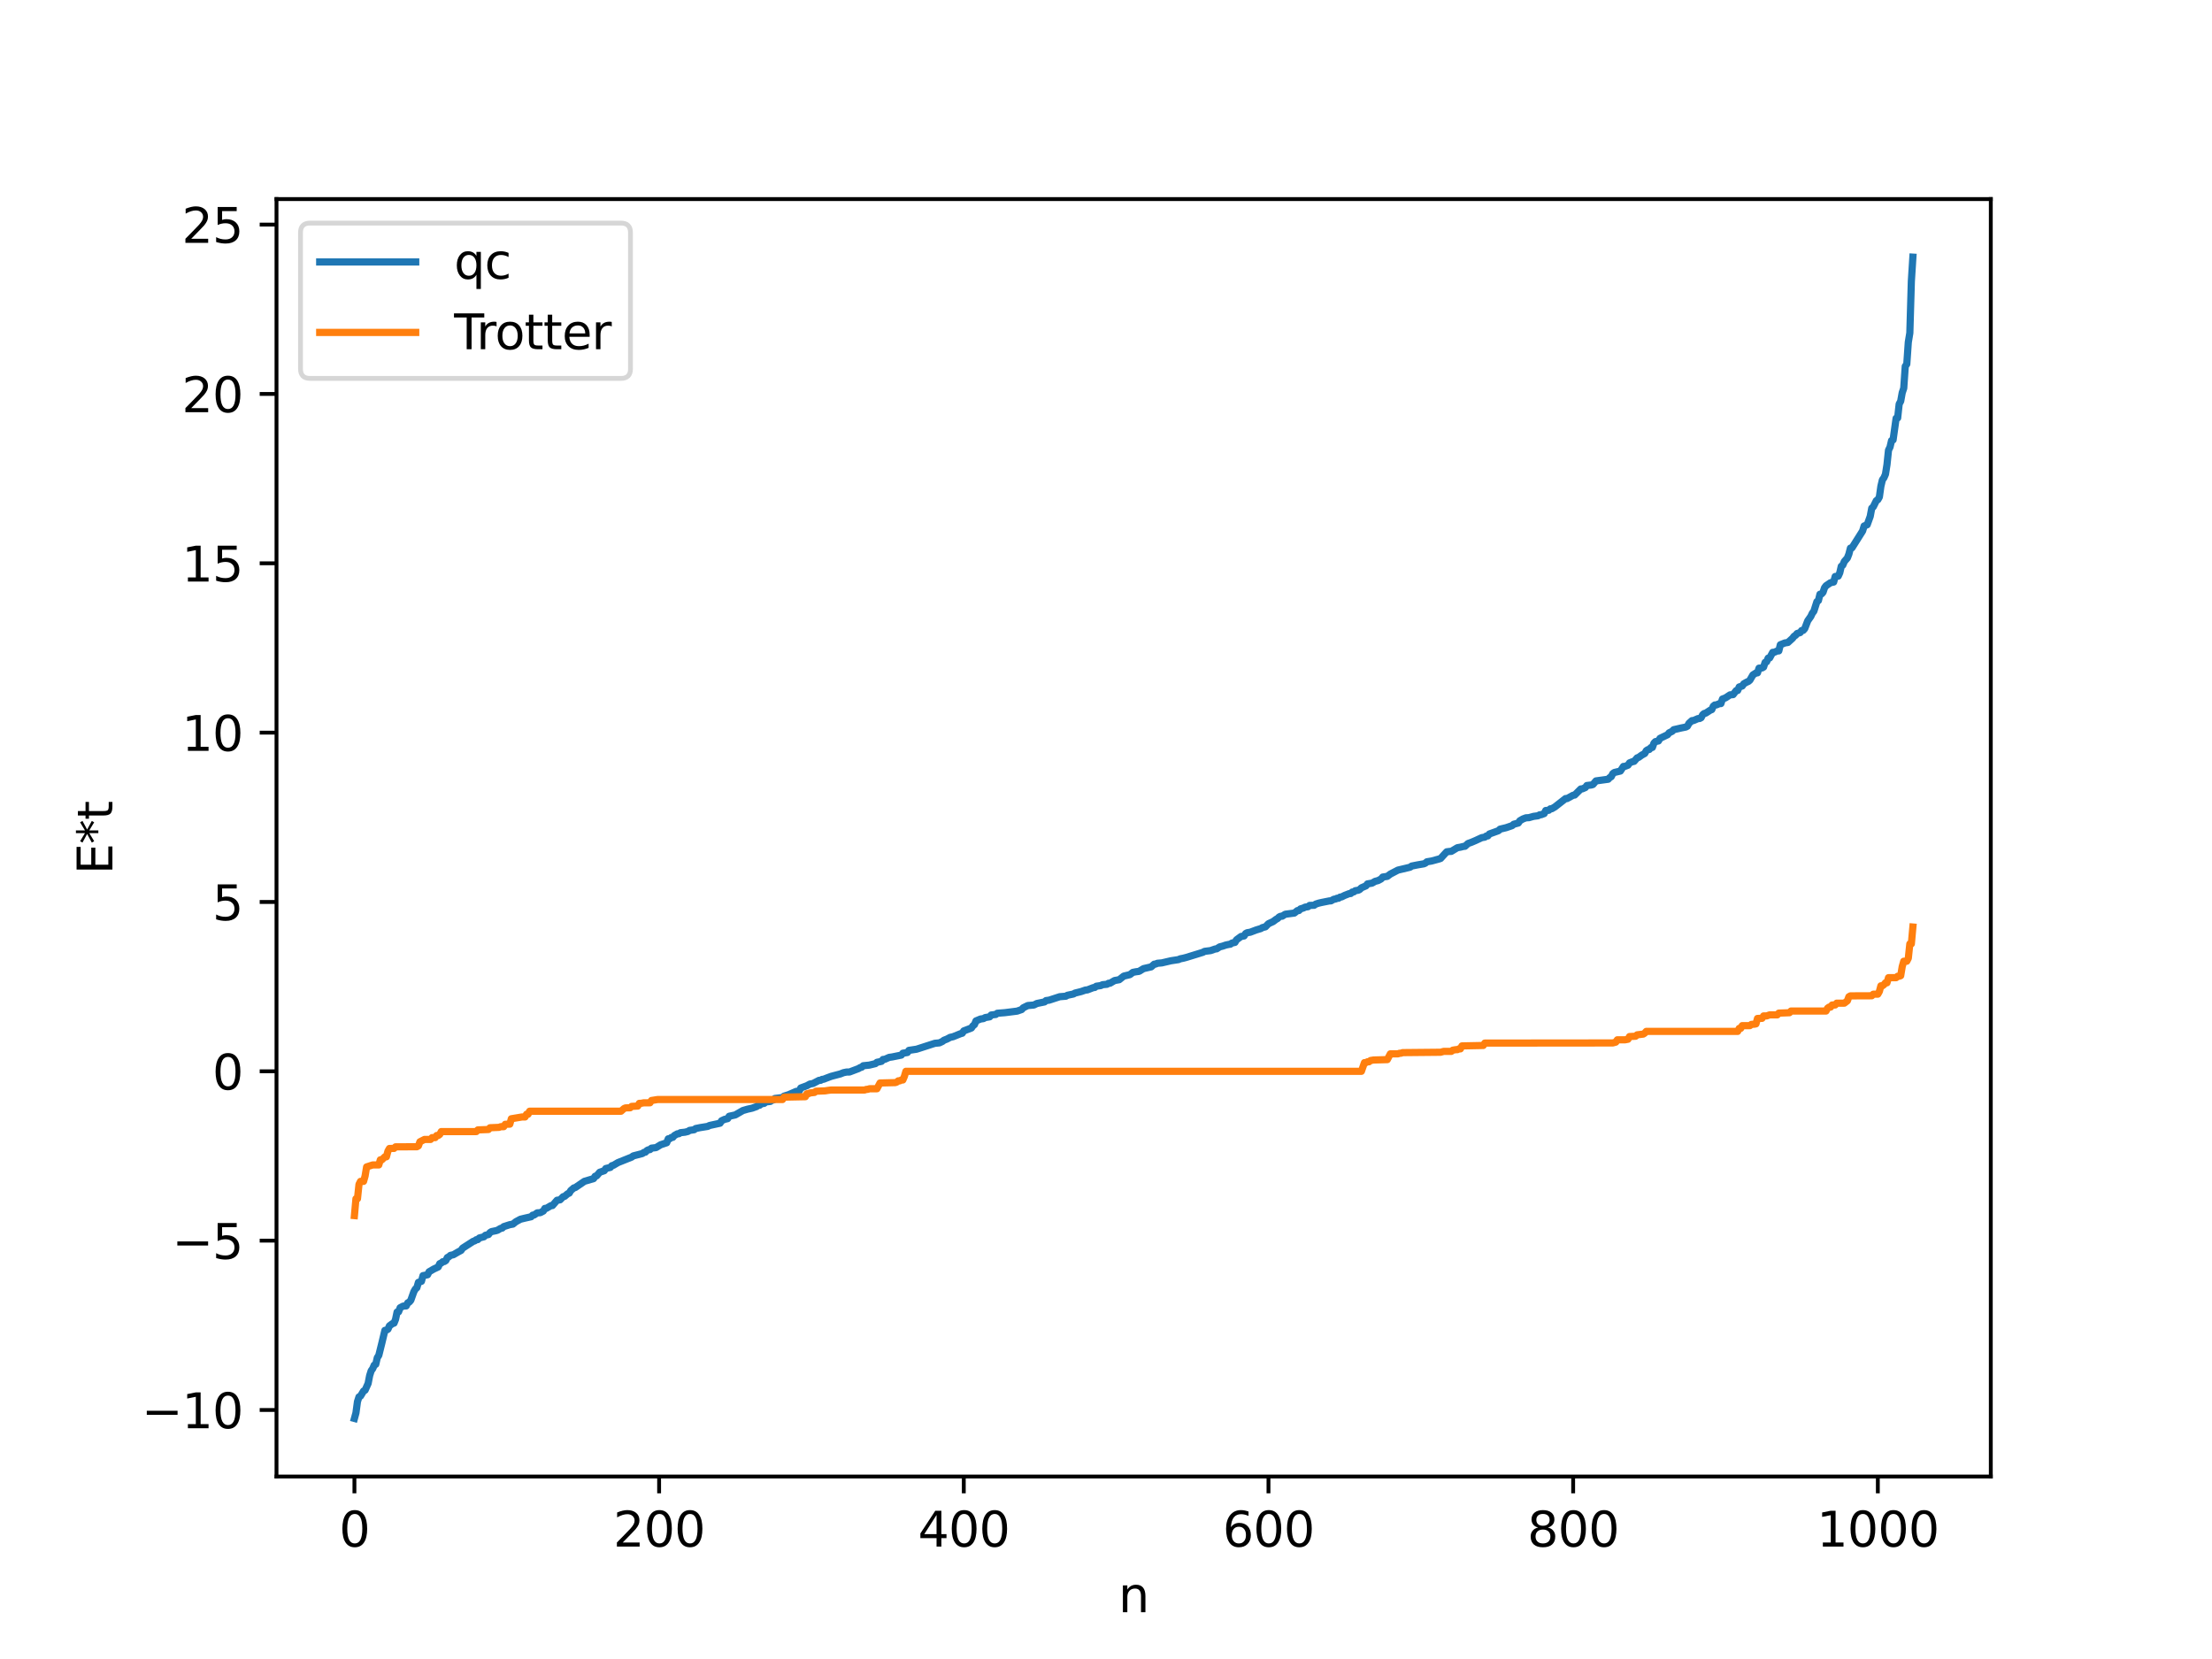 <?xml version="1.0" encoding="utf-8" standalone="no"?>
<!DOCTYPE svg PUBLIC "-//W3C//DTD SVG 1.1//EN"
  "http://www.w3.org/Graphics/SVG/1.1/DTD/svg11.dtd">
<svg xmlns:xlink="http://www.w3.org/1999/xlink" width="460.8pt" height="345.6pt" viewBox="0 0 460.8 345.6" xmlns="http://www.w3.org/2000/svg" version="1.1">
 <defs>
  <style type="text/css">*{stroke-linejoin: round; stroke-linecap: butt}</style>
 </defs>
 <g id="figure_1">
  <g id="patch_1">
   <path d="M 0 345.6 
L 460.8 345.6 
L 460.8 0 
L 0 0 
z
" style="fill: #ffffff"/>
  </g>
  <g id="axes_1">
   <g id="patch_2">
    <path d="M 57.6 307.584 
L 414.72 307.584 
L 414.72 41.472 
L 57.6 41.472 
z
" style="fill: #ffffff"/>
   </g>
   <g id="matplotlib.axis_1">
    <g id="xtick_1">
     <g id="line2d_1">
      <defs>
       <path id="m75c36706c4" d="M 0 0 
L 0 3.5 
" style="stroke: #000000; stroke-width: 0.8"/>
      </defs>
      <g>
       <use xlink:href="#m75c36706c4" x="73.833" y="307.584" style="stroke: #000000; stroke-width: 0.8"/>
      </g>
     </g>
     <g id="text_1">
      <!-- 0 -->
      <g transform="translate(70.651 322.182) scale(0.1 -0.1)">
       <defs>
        <path id="DejaVuSans-30" d="M 2034 4250 
Q 1547 4250 1301 3770 
Q 1056 3291 1056 2328 
Q 1056 1369 1301 889 
Q 1547 409 2034 409 
Q 2525 409 2770 889 
Q 3016 1369 3016 2328 
Q 3016 3291 2770 3770 
Q 2525 4250 2034 4250 
z
M 2034 4750 
Q 2819 4750 3233 4129 
Q 3647 3509 3647 2328 
Q 3647 1150 3233 529 
Q 2819 -91 2034 -91 
Q 1250 -91 836 529 
Q 422 1150 422 2328 
Q 422 3509 836 4129 
Q 1250 4750 2034 4750 
z
" transform="scale(0.016)"/>
       </defs>
       <use xlink:href="#DejaVuSans-30"/>
      </g>
     </g>
    </g>
    <g id="xtick_2">
     <g id="line2d_2">
      <g>
       <use xlink:href="#m75c36706c4" x="137.304" y="307.584" style="stroke: #000000; stroke-width: 0.8"/>
      </g>
     </g>
     <g id="text_2">
      <!-- 200 -->
      <g transform="translate(127.76 322.182) scale(0.1 -0.1)">
       <defs>
        <path id="DejaVuSans-32" d="M 1228 531 
L 3431 531 
L 3431 0 
L 469 0 
L 469 531 
Q 828 903 1448 1529 
Q 2069 2156 2228 2338 
Q 2531 2678 2651 2914 
Q 2772 3150 2772 3378 
Q 2772 3750 2511 3984 
Q 2250 4219 1831 4219 
Q 1534 4219 1204 4116 
Q 875 4013 500 3803 
L 500 4441 
Q 881 4594 1212 4672 
Q 1544 4750 1819 4750 
Q 2544 4750 2975 4387 
Q 3406 4025 3406 3419 
Q 3406 3131 3298 2873 
Q 3191 2616 2906 2266 
Q 2828 2175 2409 1742 
Q 1991 1309 1228 531 
z
" transform="scale(0.016)"/>
       </defs>
       <use xlink:href="#DejaVuSans-32"/>
       <use xlink:href="#DejaVuSans-30" x="63.623"/>
       <use xlink:href="#DejaVuSans-30" x="127.246"/>
      </g>
     </g>
    </g>
    <g id="xtick_3">
     <g id="line2d_3">
      <g>
       <use xlink:href="#m75c36706c4" x="200.775" y="307.584" style="stroke: #000000; stroke-width: 0.8"/>
      </g>
     </g>
     <g id="text_3">
      <!-- 400 -->
      <g transform="translate(191.231 322.182) scale(0.1 -0.1)">
       <defs>
        <path id="DejaVuSans-34" d="M 2419 4116 
L 825 1625 
L 2419 1625 
L 2419 4116 
z
M 2253 4666 
L 3047 4666 
L 3047 1625 
L 3713 1625 
L 3713 1100 
L 3047 1100 
L 3047 0 
L 2419 0 
L 2419 1100 
L 313 1100 
L 313 1709 
L 2253 4666 
z
" transform="scale(0.016)"/>
       </defs>
       <use xlink:href="#DejaVuSans-34"/>
       <use xlink:href="#DejaVuSans-30" x="63.623"/>
       <use xlink:href="#DejaVuSans-30" x="127.246"/>
      </g>
     </g>
    </g>
    <g id="xtick_4">
     <g id="line2d_4">
      <g>
       <use xlink:href="#m75c36706c4" x="264.246" y="307.584" style="stroke: #000000; stroke-width: 0.8"/>
      </g>
     </g>
     <g id="text_4">
      <!-- 600 -->
      <g transform="translate(254.702 322.182) scale(0.1 -0.1)">
       <defs>
        <path id="DejaVuSans-36" d="M 2113 2584 
Q 1688 2584 1439 2293 
Q 1191 2003 1191 1497 
Q 1191 994 1439 701 
Q 1688 409 2113 409 
Q 2538 409 2786 701 
Q 3034 994 3034 1497 
Q 3034 2003 2786 2293 
Q 2538 2584 2113 2584 
z
M 3366 4563 
L 3366 3988 
Q 3128 4100 2886 4159 
Q 2644 4219 2406 4219 
Q 1781 4219 1451 3797 
Q 1122 3375 1075 2522 
Q 1259 2794 1537 2939 
Q 1816 3084 2150 3084 
Q 2853 3084 3261 2657 
Q 3669 2231 3669 1497 
Q 3669 778 3244 343 
Q 2819 -91 2113 -91 
Q 1303 -91 875 529 
Q 447 1150 447 2328 
Q 447 3434 972 4092 
Q 1497 4750 2381 4750 
Q 2619 4750 2861 4703 
Q 3103 4656 3366 4563 
z
" transform="scale(0.016)"/>
       </defs>
       <use xlink:href="#DejaVuSans-36"/>
       <use xlink:href="#DejaVuSans-30" x="63.623"/>
       <use xlink:href="#DejaVuSans-30" x="127.246"/>
      </g>
     </g>
    </g>
    <g id="xtick_5">
     <g id="line2d_5">
      <g>
       <use xlink:href="#m75c36706c4" x="327.717" y="307.584" style="stroke: #000000; stroke-width: 0.8"/>
      </g>
     </g>
     <g id="text_5">
      <!-- 800 -->
      <g transform="translate(318.173 322.182) scale(0.1 -0.1)">
       <defs>
        <path id="DejaVuSans-38" d="M 2034 2216 
Q 1584 2216 1326 1975 
Q 1069 1734 1069 1313 
Q 1069 891 1326 650 
Q 1584 409 2034 409 
Q 2484 409 2743 651 
Q 3003 894 3003 1313 
Q 3003 1734 2745 1975 
Q 2488 2216 2034 2216 
z
M 1403 2484 
Q 997 2584 770 2862 
Q 544 3141 544 3541 
Q 544 4100 942 4425 
Q 1341 4750 2034 4750 
Q 2731 4750 3128 4425 
Q 3525 4100 3525 3541 
Q 3525 3141 3298 2862 
Q 3072 2584 2669 2484 
Q 3125 2378 3379 2068 
Q 3634 1759 3634 1313 
Q 3634 634 3220 271 
Q 2806 -91 2034 -91 
Q 1263 -91 848 271 
Q 434 634 434 1313 
Q 434 1759 690 2068 
Q 947 2378 1403 2484 
z
M 1172 3481 
Q 1172 3119 1398 2916 
Q 1625 2713 2034 2713 
Q 2441 2713 2670 2916 
Q 2900 3119 2900 3481 
Q 2900 3844 2670 4047 
Q 2441 4250 2034 4250 
Q 1625 4250 1398 4047 
Q 1172 3844 1172 3481 
z
" transform="scale(0.016)"/>
       </defs>
       <use xlink:href="#DejaVuSans-38"/>
       <use xlink:href="#DejaVuSans-30" x="63.623"/>
       <use xlink:href="#DejaVuSans-30" x="127.246"/>
      </g>
     </g>
    </g>
    <g id="xtick_6">
     <g id="line2d_6">
      <g>
       <use xlink:href="#m75c36706c4" x="391.188" y="307.584" style="stroke: #000000; stroke-width: 0.8"/>
      </g>
     </g>
     <g id="text_6">
      <!-- 1000 -->
      <g transform="translate(378.463 322.182) scale(0.1 -0.1)">
       <defs>
        <path id="DejaVuSans-31" d="M 794 531 
L 1825 531 
L 1825 4091 
L 703 3866 
L 703 4441 
L 1819 4666 
L 2450 4666 
L 2450 531 
L 3481 531 
L 3481 0 
L 794 0 
L 794 531 
z
" transform="scale(0.016)"/>
       </defs>
       <use xlink:href="#DejaVuSans-31"/>
       <use xlink:href="#DejaVuSans-30" x="63.623"/>
       <use xlink:href="#DejaVuSans-30" x="127.246"/>
       <use xlink:href="#DejaVuSans-30" x="190.869"/>
      </g>
     </g>
    </g>
    <g id="text_7">
     <!-- n -->
     <g transform="translate(232.991 335.861) scale(0.1 -0.1)">
      <defs>
       <path id="DejaVuSans-6e" d="M 3513 2113 
L 3513 0 
L 2938 0 
L 2938 2094 
Q 2938 2591 2744 2837 
Q 2550 3084 2163 3084 
Q 1697 3084 1428 2787 
Q 1159 2491 1159 1978 
L 1159 0 
L 581 0 
L 581 3500 
L 1159 3500 
L 1159 2956 
Q 1366 3272 1645 3428 
Q 1925 3584 2291 3584 
Q 2894 3584 3203 3211 
Q 3513 2838 3513 2113 
z
" transform="scale(0.016)"/>
      </defs>
      <use xlink:href="#DejaVuSans-6e"/>
     </g>
    </g>
   </g>
   <g id="matplotlib.axis_2">
    <g id="ytick_1">
     <g id="line2d_7">
      <defs>
       <path id="m4f6e892ece" d="M 0 0 
L -3.5 0 
" style="stroke: #000000; stroke-width: 0.8"/>
      </defs>
      <g>
       <use xlink:href="#m4f6e892ece" x="57.6" y="293.726" style="stroke: #000000; stroke-width: 0.8"/>
      </g>
     </g>
     <g id="text_8">
      <!-- −10 -->
      <g transform="translate(29.495 297.525) scale(0.1 -0.1)">
       <defs>
        <path id="DejaVuSans-2212" d="M 678 2272 
L 4684 2272 
L 4684 1741 
L 678 1741 
L 678 2272 
z
" transform="scale(0.016)"/>
       </defs>
       <use xlink:href="#DejaVuSans-2212"/>
       <use xlink:href="#DejaVuSans-31" x="83.789"/>
       <use xlink:href="#DejaVuSans-30" x="147.412"/>
      </g>
     </g>
    </g>
    <g id="ytick_2">
     <g id="line2d_8">
      <g>
       <use xlink:href="#m4f6e892ece" x="57.6" y="258.449" style="stroke: #000000; stroke-width: 0.8"/>
      </g>
     </g>
     <g id="text_9">
      <!-- −5 -->
      <g transform="translate(35.858 262.248) scale(0.1 -0.1)">
       <defs>
        <path id="DejaVuSans-35" d="M 691 4666 
L 3169 4666 
L 3169 4134 
L 1269 4134 
L 1269 2991 
Q 1406 3038 1543 3061 
Q 1681 3084 1819 3084 
Q 2600 3084 3056 2656 
Q 3513 2228 3513 1497 
Q 3513 744 3044 326 
Q 2575 -91 1722 -91 
Q 1428 -91 1123 -41 
Q 819 9 494 109 
L 494 744 
Q 775 591 1075 516 
Q 1375 441 1709 441 
Q 2250 441 2565 725 
Q 2881 1009 2881 1497 
Q 2881 1984 2565 2268 
Q 2250 2553 1709 2553 
Q 1456 2553 1204 2497 
Q 953 2441 691 2322 
L 691 4666 
z
" transform="scale(0.016)"/>
       </defs>
       <use xlink:href="#DejaVuSans-2212"/>
       <use xlink:href="#DejaVuSans-35" x="83.789"/>
      </g>
     </g>
    </g>
    <g id="ytick_3">
     <g id="line2d_9">
      <g>
       <use xlink:href="#m4f6e892ece" x="57.6" y="223.173" style="stroke: #000000; stroke-width: 0.8"/>
      </g>
     </g>
     <g id="text_10">
      <!-- 0 -->
      <g transform="translate(44.237 226.972) scale(0.1 -0.1)">
       <use xlink:href="#DejaVuSans-30"/>
      </g>
     </g>
    </g>
    <g id="ytick_4">
     <g id="line2d_10">
      <g>
       <use xlink:href="#m4f6e892ece" x="57.6" y="187.896" style="stroke: #000000; stroke-width: 0.8"/>
      </g>
     </g>
     <g id="text_11">
      <!-- 5 -->
      <g transform="translate(44.237 191.695) scale(0.1 -0.1)">
       <use xlink:href="#DejaVuSans-35"/>
      </g>
     </g>
    </g>
    <g id="ytick_5">
     <g id="line2d_11">
      <g>
       <use xlink:href="#m4f6e892ece" x="57.6" y="152.62" style="stroke: #000000; stroke-width: 0.8"/>
      </g>
     </g>
     <g id="text_12">
      <!-- 10 -->
      <g transform="translate(37.875 156.419) scale(0.1 -0.1)">
       <use xlink:href="#DejaVuSans-31"/>
       <use xlink:href="#DejaVuSans-30" x="63.623"/>
      </g>
     </g>
    </g>
    <g id="ytick_6">
     <g id="line2d_12">
      <g>
       <use xlink:href="#m4f6e892ece" x="57.6" y="117.343" style="stroke: #000000; stroke-width: 0.8"/>
      </g>
     </g>
     <g id="text_13">
      <!-- 15 -->
      <g transform="translate(37.875 121.142) scale(0.1 -0.1)">
       <use xlink:href="#DejaVuSans-31"/>
       <use xlink:href="#DejaVuSans-35" x="63.623"/>
      </g>
     </g>
    </g>
    <g id="ytick_7">
     <g id="line2d_13">
      <g>
       <use xlink:href="#m4f6e892ece" x="57.6" y="82.067" style="stroke: #000000; stroke-width: 0.8"/>
      </g>
     </g>
     <g id="text_14">
      <!-- 20 -->
      <g transform="translate(37.875 85.866) scale(0.1 -0.1)">
       <use xlink:href="#DejaVuSans-32"/>
       <use xlink:href="#DejaVuSans-30" x="63.623"/>
      </g>
     </g>
    </g>
    <g id="ytick_8">
     <g id="line2d_14">
      <g>
       <use xlink:href="#m4f6e892ece" x="57.6" y="46.79" style="stroke: #000000; stroke-width: 0.8"/>
      </g>
     </g>
     <g id="text_15">
      <!-- 25 -->
      <g transform="translate(37.875 50.589) scale(0.1 -0.1)">
       <use xlink:href="#DejaVuSans-32"/>
       <use xlink:href="#DejaVuSans-35" x="63.623"/>
      </g>
     </g>
    </g>
    <g id="text_16">
     <!-- E*t -->
     <g transform="translate(23.416 182.148) rotate(-90) scale(0.1 -0.1)">
      <defs>
       <path id="DejaVuSans-45" d="M 628 4666 
L 3578 4666 
L 3578 4134 
L 1259 4134 
L 1259 2753 
L 3481 2753 
L 3481 2222 
L 1259 2222 
L 1259 531 
L 3634 531 
L 3634 0 
L 628 0 
L 628 4666 
z
" transform="scale(0.016)"/>
       <path id="DejaVuSans-2a" d="M 3009 3897 
L 1888 3291 
L 3009 2681 
L 2828 2375 
L 1778 3009 
L 1778 1831 
L 1422 1831 
L 1422 3009 
L 372 2375 
L 191 2681 
L 1313 3291 
L 191 3897 
L 372 4206 
L 1422 3572 
L 1422 4750 
L 1778 4750 
L 1778 3572 
L 2828 4206 
L 3009 3897 
z
" transform="scale(0.016)"/>
       <path id="DejaVuSans-74" d="M 1172 4494 
L 1172 3500 
L 2356 3500 
L 2356 3053 
L 1172 3053 
L 1172 1153 
Q 1172 725 1289 603 
Q 1406 481 1766 481 
L 2356 481 
L 2356 0 
L 1766 0 
Q 1100 0 847 248 
Q 594 497 594 1153 
L 594 3053 
L 172 3053 
L 172 3500 
L 594 3500 
L 594 4494 
L 1172 4494 
z
" transform="scale(0.016)"/>
      </defs>
      <use xlink:href="#DejaVuSans-45"/>
      <use xlink:href="#DejaVuSans-2a" x="63.184"/>
      <use xlink:href="#DejaVuSans-74" x="113.184"/>
     </g>
    </g>
   </g>
   <g id="line2d_15">
    <path d="M 73.833 295.488 
L 74.15 294.336 
L 74.467 291.985 
L 74.785 290.999 
L 75.102 290.829 
L 75.737 289.778 
L 76.054 289.604 
L 76.689 288.195 
L 77.006 286.553 
L 77.324 285.556 
L 77.641 285.115 
L 77.958 284.374 
L 78.276 284.213 
L 78.593 282.835 
L 78.91 282.345 
L 79.545 279.787 
L 80.18 277.142 
L 80.497 277.085 
L 80.815 276.9 
L 81.132 276.196 
L 81.767 275.727 
L 82.084 275.636 
L 82.401 274.838 
L 82.719 273.321 
L 83.036 273.274 
L 83.353 272.428 
L 83.988 272.083 
L 84.623 272.045 
L 84.94 271.412 
L 85.258 271.246 
L 85.575 270.877 
L 86.21 269.09 
L 86.527 268.526 
L 86.844 268.249 
L 87.162 267.137 
L 87.796 266.923 
L 88.114 265.74 
L 89.066 265.558 
L 89.383 264.937 
L 90.335 264.378 
L 91.287 263.931 
L 91.605 263.246 
L 91.922 263.118 
L 92.239 262.836 
L 92.557 262.8 
L 92.874 262.594 
L 93.191 261.966 
L 93.509 261.806 
L 93.826 261.522 
L 94.461 261.376 
L 95.413 260.822 
L 96.048 260.483 
L 96.365 260.018 
L 98.586 258.588 
L 98.904 258.492 
L 99.221 258.254 
L 99.539 258.23 
L 99.856 257.89 
L 100.808 257.647 
L 101.125 257.327 
L 101.76 257.179 
L 102.077 256.766 
L 102.395 256.567 
L 103.347 256.369 
L 103.664 256.269 
L 104.299 255.889 
L 104.616 255.839 
L 104.934 255.527 
L 106.203 255.12 
L 106.838 255.009 
L 107.472 254.504 
L 108.424 253.988 
L 109.377 253.756 
L 110.646 253.471 
L 110.963 253.139 
L 111.281 253.098 
L 111.915 252.662 
L 112.55 252.624 
L 113.185 252.285 
L 113.502 251.734 
L 113.82 251.718 
L 114.772 251.16 
L 115.089 251.136 
L 116.041 250.036 
L 116.676 249.942 
L 117.31 249.294 
L 117.628 249.218 
L 118.262 248.678 
L 118.58 248.555 
L 118.897 248.02 
L 119.532 247.472 
L 119.849 247.386 
L 121.753 246.087 
L 123.658 245.527 
L 123.975 245.03 
L 124.292 244.951 
L 124.927 244.206 
L 125.879 243.885 
L 126.196 243.425 
L 127.148 243.194 
L 127.466 242.83 
L 127.783 242.752 
L 128.735 242.188 
L 131.591 241.046 
L 131.909 240.798 
L 133.813 240.306 
L 134.13 240.074 
L 134.448 240.017 
L 134.765 239.683 
L 135.082 239.519 
L 135.4 239.482 
L 135.717 239.182 
L 136.669 239.066 
L 137.621 238.479 
L 138.891 238.055 
L 139.208 237.234 
L 139.525 237.215 
L 139.843 236.963 
L 140.16 236.93 
L 140.477 236.552 
L 141.112 236.196 
L 141.429 236.177 
L 141.747 235.961 
L 142.699 235.855 
L 143.334 235.696 
L 143.651 235.481 
L 144.603 235.344 
L 144.92 235.092 
L 145.872 234.9 
L 147.459 234.646 
L 147.777 234.467 
L 148.729 234.261 
L 149.998 233.985 
L 150.315 233.475 
L 150.95 233.182 
L 151.585 233.033 
L 151.902 232.538 
L 153.172 232.26 
L 154.758 231.344 
L 155.71 231.066 
L 156.662 230.855 
L 157.615 230.516 
L 157.932 230.259 
L 158.249 230.239 
L 158.567 229.957 
L 159.201 229.844 
L 159.519 229.56 
L 160.471 229.444 
L 160.788 229.218 
L 161.105 229.14 
L 161.423 228.83 
L 163.01 228.645 
L 163.327 228.345 
L 164.279 228.045 
L 165.866 227.354 
L 166.5 227.282 
L 166.818 226.646 
L 168.087 226.177 
L 168.722 225.826 
L 169.357 225.713 
L 170.626 225.052 
L 170.943 225.051 
L 171.261 224.855 
L 171.578 224.825 
L 172.213 224.571 
L 173.165 224.217 
L 175.069 223.715 
L 175.704 223.461 
L 176.339 223.329 
L 176.973 223.316 
L 178.877 222.596 
L 179.195 222.387 
L 179.512 222.318 
L 179.829 222.012 
L 181.099 221.882 
L 182.368 221.571 
L 182.686 221.297 
L 183.32 221.169 
L 183.638 221.095 
L 183.955 220.699 
L 184.272 220.697 
L 185.224 220.272 
L 185.859 220.181 
L 187.763 219.795 
L 188.081 219.405 
L 189.033 219.255 
L 189.35 218.808 
L 190.937 218.569 
L 194.745 217.341 
L 195.697 217.249 
L 196.332 216.946 
L 196.649 216.699 
L 197.284 216.452 
L 197.919 216.106 
L 198.553 215.963 
L 200.14 215.321 
L 200.458 215.24 
L 200.775 214.755 
L 202.362 214.154 
L 202.679 213.697 
L 202.996 213.451 
L 203.314 212.674 
L 204.266 212.278 
L 204.9 212.189 
L 205.218 211.98 
L 206.17 211.824 
L 206.487 211.443 
L 207.122 211.362 
L 207.439 211.336 
L 207.757 211.081 
L 209.343 210.956 
L 210.613 210.796 
L 211.882 210.635 
L 212.834 210.305 
L 213.152 209.944 
L 214.104 209.474 
L 215.373 209.364 
L 216.008 209.045 
L 217.595 208.72 
L 217.912 208.439 
L 218.547 208.354 
L 220.768 207.632 
L 222.038 207.528 
L 222.355 207.335 
L 223.624 207.068 
L 223.942 206.876 
L 225.211 206.563 
L 226.163 206.234 
L 226.481 206.229 
L 227.75 205.741 
L 228.067 205.705 
L 228.385 205.448 
L 229.337 205.31 
L 229.654 205.134 
L 230.606 205.044 
L 230.924 204.832 
L 231.241 204.823 
L 232.193 204.261 
L 233.145 204.096 
L 234.097 203.339 
L 235.367 203.04 
L 236.001 202.562 
L 236.636 202.437 
L 237.271 202.354 
L 238.223 201.781 
L 239.81 201.418 
L 240.444 200.858 
L 240.762 200.828 
L 241.079 200.672 
L 242.031 200.587 
L 243.935 200.143 
L 245.522 199.901 
L 245.839 199.744 
L 246.474 199.621 
L 247.109 199.455 
L 250.6 198.379 
L 250.917 198.188 
L 252.186 198.026 
L 253.139 197.692 
L 253.456 197.66 
L 254.091 197.249 
L 254.725 197.09 
L 255.36 196.869 
L 255.995 196.736 
L 256.312 196.69 
L 256.629 196.455 
L 257.264 196.321 
L 257.581 195.786 
L 258.534 195.086 
L 259.168 194.976 
L 259.486 194.476 
L 259.803 194.303 
L 260.438 194.203 
L 261.072 193.962 
L 261.707 193.723 
L 262.659 193.436 
L 262.977 193.238 
L 263.611 193.075 
L 264.246 192.426 
L 265.198 191.988 
L 265.833 191.512 
L 266.15 191.342 
L 266.467 191.024 
L 266.785 190.869 
L 267.102 190.861 
L 267.737 190.454 
L 269.641 190.205 
L 270.276 189.696 
L 270.593 189.681 
L 270.91 189.34 
L 271.545 189.148 
L 271.862 188.978 
L 272.497 188.88 
L 272.815 188.615 
L 273.767 188.583 
L 274.084 188.343 
L 274.719 188.138 
L 275.353 187.993 
L 276.94 187.675 
L 277.258 187.665 
L 277.892 187.314 
L 278.21 187.291 
L 278.527 187.123 
L 278.844 187.119 
L 279.162 186.886 
L 279.479 186.847 
L 280.114 186.529 
L 281.066 186.155 
L 281.383 186.135 
L 281.7 185.828 
L 282.018 185.798 
L 282.335 185.549 
L 282.97 185.445 
L 283.287 185.27 
L 283.605 184.947 
L 284.557 184.539 
L 284.874 184.133 
L 285.826 183.97 
L 286.461 183.601 
L 287.096 183.434 
L 287.73 183.092 
L 288.048 182.705 
L 289 182.562 
L 289.634 182.086 
L 291.221 181.258 
L 293.76 180.656 
L 294.077 180.416 
L 294.712 180.289 
L 295.347 180.164 
L 296.616 179.949 
L 296.934 179.809 
L 297.251 179.528 
L 298.203 179.369 
L 299.79 178.94 
L 300.107 178.83 
L 300.742 178.132 
L 301.377 177.446 
L 302.011 177.367 
L 302.329 177.356 
L 303.598 176.593 
L 304.233 176.483 
L 304.867 176.324 
L 305.185 176.294 
L 305.82 175.713 
L 306.454 175.495 
L 307.406 175.09 
L 308.676 174.501 
L 309.31 174.394 
L 309.628 174.157 
L 309.945 174.136 
L 310.262 173.734 
L 312.167 173.047 
L 312.484 172.729 
L 313.753 172.423 
L 314.705 172.099 
L 315.023 171.984 
L 315.34 171.704 
L 316.292 171.45 
L 316.61 170.978 
L 317.244 170.609 
L 317.879 170.368 
L 318.514 170.332 
L 319.466 170.062 
L 320.418 169.936 
L 320.735 169.739 
L 321.053 169.72 
L 321.687 169.481 
L 322.005 168.842 
L 322.639 168.795 
L 322.957 168.494 
L 323.274 168.471 
L 323.909 168.099 
L 325.813 166.61 
L 326.13 166.355 
L 326.448 166.355 
L 327.717 165.66 
L 328.034 165.623 
L 329.304 164.356 
L 329.621 164.336 
L 330.256 164.063 
L 330.573 163.636 
L 331.525 163.524 
L 331.843 163.42 
L 332.477 162.676 
L 335.016 162.329 
L 335.334 161.98 
L 335.651 161.799 
L 335.968 161.171 
L 336.286 160.926 
L 337.555 160.622 
L 338.19 159.66 
L 338.507 159.648 
L 339.142 159.403 
L 339.459 158.92 
L 340.094 158.667 
L 340.411 158.607 
L 341.046 157.879 
L 341.363 157.772 
L 341.998 157.309 
L 342.633 156.959 
L 342.95 156.388 
L 343.267 156.173 
L 343.585 156.125 
L 343.902 155.743 
L 344.22 155.706 
L 344.537 154.828 
L 344.854 154.489 
L 345.489 154.352 
L 345.806 153.812 
L 347.393 153.052 
L 347.71 152.654 
L 348.345 152.347 
L 348.662 152.005 
L 349.297 151.865 
L 350.249 151.644 
L 351.201 151.453 
L 351.519 151.276 
L 351.836 150.689 
L 352.471 150.118 
L 352.788 150.105 
L 353.74 149.688 
L 354.058 149.678 
L 354.375 149.508 
L 354.692 148.895 
L 355.01 148.635 
L 355.327 148.565 
L 356.279 147.944 
L 356.596 147.822 
L 356.914 147.108 
L 357.231 146.857 
L 357.548 146.852 
L 358.183 146.571 
L 358.5 146.568 
L 358.818 145.617 
L 359.453 145.38 
L 360.405 144.749 
L 361.039 144.699 
L 361.674 143.868 
L 361.991 143.844 
L 362.309 143.103 
L 362.943 142.908 
L 363.261 142.446 
L 363.896 142.088 
L 364.213 141.961 
L 364.53 141.695 
L 365.165 140.597 
L 365.8 140.194 
L 366.117 140.167 
L 366.434 139.191 
L 367.069 139.147 
L 367.386 138.968 
L 367.704 137.985 
L 368.021 137.86 
L 368.339 137.1 
L 368.656 137.059 
L 369.291 135.889 
L 369.608 135.884 
L 370.243 135.6 
L 370.56 135.593 
L 370.877 134.313 
L 371.829 133.937 
L 372.464 133.833 
L 373.416 132.967 
L 373.734 132.546 
L 374.051 132.35 
L 374.368 131.973 
L 375.003 131.78 
L 375.32 131.345 
L 375.638 131.32 
L 375.955 130.959 
L 376.59 129.315 
L 377.224 128.419 
L 377.542 127.74 
L 377.859 127.337 
L 378.494 125.338 
L 378.811 125.112 
L 379.129 123.789 
L 379.446 123.737 
L 379.763 123.399 
L 380.081 122.45 
L 380.398 122.022 
L 381.35 121.379 
L 381.985 121.253 
L 382.302 120.093 
L 382.937 120.023 
L 383.254 119.332 
L 383.572 117.963 
L 383.889 117.729 
L 384.206 116.969 
L 384.841 116.241 
L 385.158 115.421 
L 385.476 114.182 
L 385.793 114.137 
L 388.015 110.608 
L 388.332 109.568 
L 388.967 109.32 
L 389.601 107.569 
L 389.919 105.866 
L 390.236 105.588 
L 390.871 104.301 
L 391.188 104.099 
L 391.505 103.541 
L 391.823 101.297 
L 392.14 99.961 
L 392.458 99.53 
L 392.775 98.797 
L 393.092 96.798 
L 393.41 93.777 
L 393.727 93.135 
L 394.044 91.778 
L 394.362 91.645 
L 394.996 87.128 
L 395.314 87.076 
L 395.631 84.169 
L 395.948 83.581 
L 396.266 81.813 
L 396.583 80.874 
L 396.9 76.304 
L 397.218 75.854 
L 397.535 71.285 
L 397.853 69.359 
L 398.17 58.588 
L 398.487 53.568 
L 398.487 53.568 
" clip-path="url(#pca462f1d2f)" style="fill: none; stroke: #1f77b4; stroke-width: 1.5; stroke-linecap: square"/>
   </g>
   <g id="line2d_16">
    <path d="M 73.833 253.231 
L 74.15 249.723 
L 74.467 249.723 
L 74.785 246.725 
L 75.102 246.102 
L 75.737 246.102 
L 76.054 244.98 
L 76.372 243.087 
L 77.641 242.677 
L 78.91 242.677 
L 79.228 241.609 
L 79.545 241.609 
L 80.18 240.983 
L 80.497 240.983 
L 80.815 239.802 
L 81.132 239.246 
L 82.084 239.236 
L 82.401 238.907 
L 86.844 238.889 
L 87.162 238.708 
L 87.479 237.852 
L 88.431 237.367 
L 89.7 237.367 
L 90.018 236.988 
L 90.653 236.988 
L 90.97 236.548 
L 91.287 236.548 
L 91.605 236.319 
L 91.922 235.73 
L 99.221 235.73 
L 99.539 235.379 
L 101.76 235.295 
L 102.077 234.931 
L 103.981 234.849 
L 104.299 234.707 
L 104.934 234.707 
L 105.251 234.208 
L 106.203 234.183 
L 106.52 233.056 
L 108.742 232.686 
L 109.377 232.686 
L 109.694 232.116 
L 110.011 232.116 
L 110.329 231.487 
L 129.37 231.487 
L 130.005 230.924 
L 130.322 230.794 
L 131.274 230.772 
L 131.591 230.48 
L 132.861 230.413 
L 133.178 229.85 
L 133.496 229.85 
L 134.13 229.732 
L 135.4 229.732 
L 135.717 229.252 
L 136.986 229.052 
L 163.01 229.052 
L 163.327 228.554 
L 167.77 228.463 
L 168.087 227.846 
L 168.405 227.846 
L 168.722 227.682 
L 169.674 227.575 
L 169.991 227.321 
L 171.896 227.244 
L 172.53 227.142 
L 173.165 227.066 
L 180.147 227.066 
L 180.464 226.935 
L 180.781 226.935 
L 181.099 226.806 
L 182.686 226.806 
L 183.32 225.608 
L 186.494 225.528 
L 186.811 225.422 
L 187.129 225.159 
L 187.446 225.159 
L 187.763 224.98 
L 188.081 224.98 
L 188.398 224.235 
L 188.715 223.173 
L 283.605 223.173 
L 284.239 221.365 
L 284.557 221.365 
L 284.874 221.186 
L 285.191 221.186 
L 285.509 220.923 
L 286.143 220.818 
L 289 220.737 
L 289.634 219.539 
L 291.221 219.539 
L 291.539 219.41 
L 291.856 219.41 
L 292.173 219.28 
L 300.107 219.203 
L 300.742 219.024 
L 302.329 219.024 
L 302.646 218.77 
L 303.281 218.664 
L 303.598 218.664 
L 303.915 218.499 
L 304.233 218.499 
L 304.55 217.882 
L 308.993 217.791 
L 309.31 217.293 
L 335.968 217.266 
L 336.603 217.093 
L 336.92 216.613 
L 338.507 216.613 
L 339.142 216.495 
L 339.459 215.932 
L 340.729 215.865 
L 341.046 215.573 
L 342.315 215.421 
L 342.633 215.215 
L 342.95 214.858 
L 361.991 214.858 
L 362.309 214.229 
L 362.626 214.229 
L 362.943 213.66 
L 364.53 213.66 
L 364.848 213.4 
L 365.482 213.355 
L 365.8 213.289 
L 366.117 212.162 
L 367.069 212.137 
L 367.386 211.638 
L 368.021 211.638 
L 368.656 211.414 
L 370.243 211.414 
L 370.56 211.05 
L 372.781 210.967 
L 373.099 210.615 
L 380.398 210.615 
L 380.715 210.026 
L 381.033 209.797 
L 381.35 209.797 
L 381.667 209.357 
L 382.302 209.357 
L 382.62 208.978 
L 384.206 208.978 
L 384.841 208.493 
L 385.158 207.637 
L 385.476 207.457 
L 389.919 207.438 
L 390.236 207.109 
L 391.188 207.099 
L 391.505 206.543 
L 391.823 205.362 
L 392.14 205.362 
L 392.458 205.123 
L 392.775 204.736 
L 393.092 204.736 
L 393.41 203.668 
L 394.996 203.668 
L 395.314 203.375 
L 395.631 203.375 
L 395.948 203.258 
L 396.266 201.365 
L 396.583 200.243 
L 397.218 200.243 
L 397.535 199.62 
L 397.853 196.622 
L 398.17 196.622 
L 398.487 193.115 
L 398.487 193.115 
" clip-path="url(#pca462f1d2f)" style="fill: none; stroke: #ff7f0e; stroke-width: 1.5; stroke-linecap: square"/>
   </g>
   <g id="patch_3">
    <path d="M 57.6 307.584 
L 57.6 41.472 
" style="fill: none; stroke: #000000; stroke-width: 0.8; stroke-linejoin: miter; stroke-linecap: square"/>
   </g>
   <g id="patch_4">
    <path d="M 414.72 307.584 
L 414.72 41.472 
" style="fill: none; stroke: #000000; stroke-width: 0.8; stroke-linejoin: miter; stroke-linecap: square"/>
   </g>
   <g id="patch_5">
    <path d="M 57.6 307.584 
L 414.72 307.584 
" style="fill: none; stroke: #000000; stroke-width: 0.8; stroke-linejoin: miter; stroke-linecap: square"/>
   </g>
   <g id="patch_6">
    <path d="M 57.6 41.472 
L 414.72 41.472 
" style="fill: none; stroke: #000000; stroke-width: 0.8; stroke-linejoin: miter; stroke-linecap: square"/>
   </g>
   <g id="legend_1">
    <g id="patch_7">
     <path d="M 64.6 78.828 
L 129.342 78.828 
Q 131.342 78.828 131.342 76.828 
L 131.342 48.472 
Q 131.342 46.472 129.342 46.472 
L 64.6 46.472 
Q 62.6 46.472 62.6 48.472 
L 62.6 76.828 
Q 62.6 78.828 64.6 78.828 
z
" style="fill: #ffffff; opacity: 0.8; stroke: #cccccc; stroke-linejoin: miter"/>
    </g>
    <g id="line2d_17">
     <path d="M 66.6 54.57 
L 76.6 54.57 
L 86.6 54.57 
" style="fill: none; stroke: #1f77b4; stroke-width: 1.5; stroke-linecap: square"/>
    </g>
    <g id="text_17">
     <!-- qc -->
     <g transform="translate(94.6 58.07) scale(0.1 -0.1)">
      <defs>
       <path id="DejaVuSans-71" d="M 947 1747 
Q 947 1113 1208 752 
Q 1469 391 1925 391 
Q 2381 391 2643 752 
Q 2906 1113 2906 1747 
Q 2906 2381 2643 2742 
Q 2381 3103 1925 3103 
Q 1469 3103 1208 2742 
Q 947 2381 947 1747 
z
M 2906 525 
Q 2725 213 2448 61 
Q 2172 -91 1784 -91 
Q 1150 -91 751 415 
Q 353 922 353 1747 
Q 353 2572 751 3078 
Q 1150 3584 1784 3584 
Q 2172 3584 2448 3432 
Q 2725 3281 2906 2969 
L 2906 3500 
L 3481 3500 
L 3481 -1331 
L 2906 -1331 
L 2906 525 
z
" transform="scale(0.016)"/>
       <path id="DejaVuSans-63" d="M 3122 3366 
L 3122 2828 
Q 2878 2963 2633 3030 
Q 2388 3097 2138 3097 
Q 1578 3097 1268 2742 
Q 959 2388 959 1747 
Q 959 1106 1268 751 
Q 1578 397 2138 397 
Q 2388 397 2633 464 
Q 2878 531 3122 666 
L 3122 134 
Q 2881 22 2623 -34 
Q 2366 -91 2075 -91 
Q 1284 -91 818 406 
Q 353 903 353 1747 
Q 353 2603 823 3093 
Q 1294 3584 2113 3584 
Q 2378 3584 2631 3529 
Q 2884 3475 3122 3366 
z
" transform="scale(0.016)"/>
      </defs>
      <use xlink:href="#DejaVuSans-71"/>
      <use xlink:href="#DejaVuSans-63" x="63.477"/>
     </g>
    </g>
    <g id="line2d_18">
     <path d="M 66.6 69.249 
L 76.6 69.249 
L 86.6 69.249 
" style="fill: none; stroke: #ff7f0e; stroke-width: 1.5; stroke-linecap: square"/>
    </g>
    <g id="text_18">
     <!-- Trotter -->
     <g transform="translate(94.6 72.749) scale(0.1 -0.1)">
      <defs>
       <path id="DejaVuSans-54" d="M -19 4666 
L 3928 4666 
L 3928 4134 
L 2272 4134 
L 2272 0 
L 1638 0 
L 1638 4134 
L -19 4134 
L -19 4666 
z
" transform="scale(0.016)"/>
       <path id="DejaVuSans-72" d="M 2631 2963 
Q 2534 3019 2420 3045 
Q 2306 3072 2169 3072 
Q 1681 3072 1420 2755 
Q 1159 2438 1159 1844 
L 1159 0 
L 581 0 
L 581 3500 
L 1159 3500 
L 1159 2956 
Q 1341 3275 1631 3429 
Q 1922 3584 2338 3584 
Q 2397 3584 2469 3576 
Q 2541 3569 2628 3553 
L 2631 2963 
z
" transform="scale(0.016)"/>
       <path id="DejaVuSans-6f" d="M 1959 3097 
Q 1497 3097 1228 2736 
Q 959 2375 959 1747 
Q 959 1119 1226 758 
Q 1494 397 1959 397 
Q 2419 397 2687 759 
Q 2956 1122 2956 1747 
Q 2956 2369 2687 2733 
Q 2419 3097 1959 3097 
z
M 1959 3584 
Q 2709 3584 3137 3096 
Q 3566 2609 3566 1747 
Q 3566 888 3137 398 
Q 2709 -91 1959 -91 
Q 1206 -91 779 398 
Q 353 888 353 1747 
Q 353 2609 779 3096 
Q 1206 3584 1959 3584 
z
" transform="scale(0.016)"/>
       <path id="DejaVuSans-65" d="M 3597 1894 
L 3597 1613 
L 953 1613 
Q 991 1019 1311 708 
Q 1631 397 2203 397 
Q 2534 397 2845 478 
Q 3156 559 3463 722 
L 3463 178 
Q 3153 47 2828 -22 
Q 2503 -91 2169 -91 
Q 1331 -91 842 396 
Q 353 884 353 1716 
Q 353 2575 817 3079 
Q 1281 3584 2069 3584 
Q 2775 3584 3186 3129 
Q 3597 2675 3597 1894 
z
M 3022 2063 
Q 3016 2534 2758 2815 
Q 2500 3097 2075 3097 
Q 1594 3097 1305 2825 
Q 1016 2553 972 2059 
L 3022 2063 
z
" transform="scale(0.016)"/>
      </defs>
      <use xlink:href="#DejaVuSans-54"/>
      <use xlink:href="#DejaVuSans-72" x="46.334"/>
      <use xlink:href="#DejaVuSans-6f" x="85.197"/>
      <use xlink:href="#DejaVuSans-74" x="146.379"/>
      <use xlink:href="#DejaVuSans-74" x="185.588"/>
      <use xlink:href="#DejaVuSans-65" x="224.797"/>
      <use xlink:href="#DejaVuSans-72" x="286.32"/>
     </g>
    </g>
   </g>
  </g>
 </g>
 <defs>
  <clipPath id="pca462f1d2f">
   <rect x="57.6" y="41.472" width="357.12" height="266.112"/>
  </clipPath>
 </defs>
</svg>
